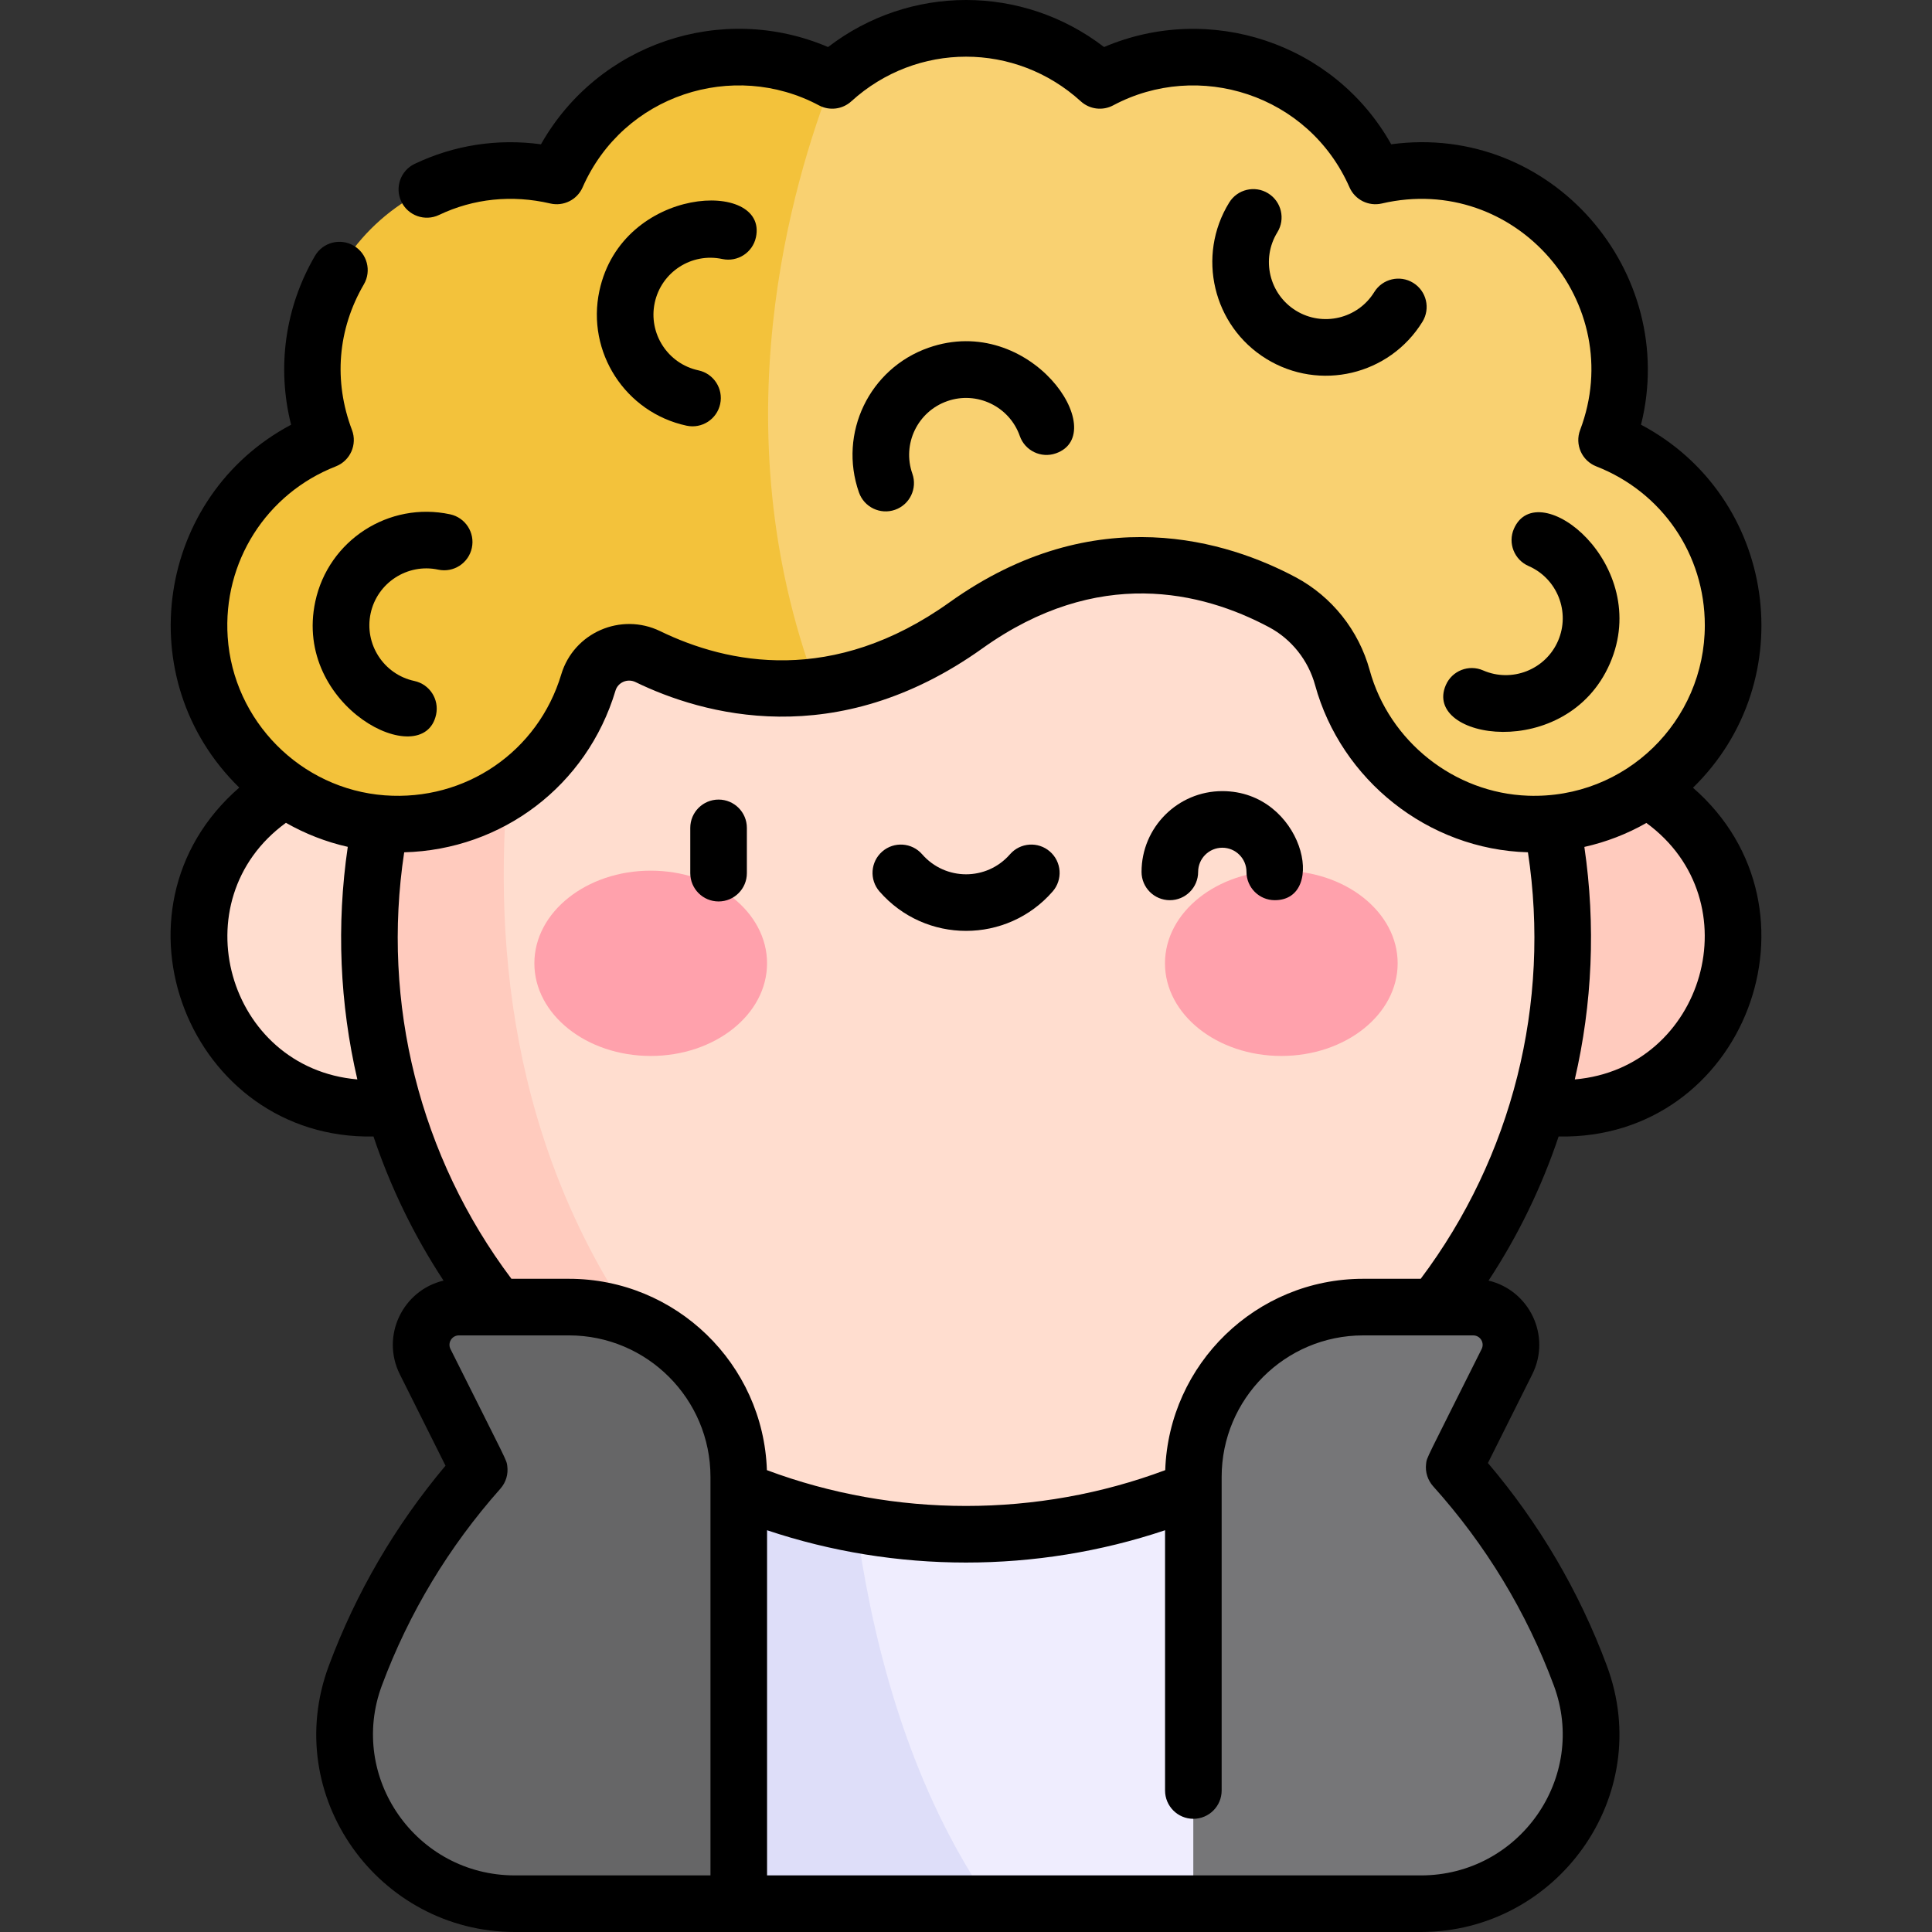<svg id="Capa_1" enable-background="new 0 0 512.041 512.041" height="512" viewBox="0 0 512.041 512.041" width="512" xmlns="http://www.w3.org/2000/svg"><rect x="0" y="0" width="512.041" height="512.041" fill="#333333" stroke="none"/><g><circle cx="414.14" cy="248.494" fill="#ffcbbe" r="45.176"/><circle cx="97.905" cy="248.494" fill="#ffddcf" r="45.176"/><path d="m316.262 504.496h-53.78s-117.74-28.4-38.74-170.08c10.61-2.04 21.56-3.1 32.76-3.1 24.78 0 48.34 5.2 69.65 14.59 85.34 105.02-9.89 158.59-9.89 158.59z" fill="#efedfe"/><path d="m262.482 504.496h-66.7s-86.14-66.7 27.96-170.08c-1.57 40.46 1.39 116.08 38.74 170.08z" fill="#dedef9"/><path d="m414.142 248.496c0 87.32-70.79 158.12-158.12 158.12-12.57 0-24.8-1.47-36.53-4.24 0 0-.01 0-.02-.01-2.17-.9-184.49-77.49-67.9-272.58 27.85-24.53 64.42-39.41 104.45-39.41 87.33 0 158.12 70.79 158.12 158.12z" fill="#ffddcf"/><path d="m219.492 402.376c-69.72-16.49-121.59-79.13-121.59-153.88 0-47.3 20.76-89.74 53.67-118.71-16.82 47.81-51.92 186.57 67.92 272.59z" fill="#ffcbbe"/><path d="m459.312 165.666c0 29.75-24.65 53.75-54.64 52.67-23.26-.83-42.94-17.03-48.91-38.78-2.35-8.55-8.08-15.82-15.9-19.99-17.42-9.29-49.01-18.77-83.84 6.11-10.3 7.36-20.31 11.84-29.75 14.28-3.38.88-6.69 1.49-9.91 1.89-134.66-65.1 1.52-161.91 1.52-161.91.74.34 1.46.69 2.17 1.07.17.08.34.17.51.26 9.36-8.52 21.8-13.72 35.46-13.72s26.1 5.2 35.46 13.72c26.774-14.274 60.551-3.049 73.03 25.32 40.956-9.576 76.202 30.553 61.27 69.99 19.63 7.67 33.53 26.75 33.53 49.09z" fill="#f9d171"/><path d="m216.362 181.846c-18.55 2.28-34.26-2.8-44.66-7.86-6.26-3.04-13.78.2-15.78 6.86-6.88 22.93-28.96 39.29-54.54 37.38-25.95-1.94-46.82-23.01-48.54-48.97-1.57-23.87 12.75-44.6 33.42-52.68-14.97-39.535 20.399-79.545 61.27-69.99 8.16-18.55 26.69-31.51 48.25-31.51 7.9 0 15.38 1.75 22.1 4.86.74.34 1.97.95 2.68 1.33-10.58 27.19-29.97 91.73-4.2 160.58z" fill="#f3c23b"/><ellipse cx="172.459" cy="255.307" fill="#ffa1ac" rx="30.834" ry="24.555"/><ellipse cx="339.59" cy="255.307" fill="#ffa1ac" rx="30.834" ry="24.555"/><path d="m376.562 504.496h-60.3v-113.12c0-16.77 9.18-31.41 22.79-39.14 15.786-8.99 28.258-4.761 51.38-5.86 7.43 0 12.27 7.83 8.94 14.48l-13.005 26.009c-1.006 2.013.431 3.52.475 3.621 13.69 15.62 24.6 33.72 31.98 53.54 10.92 29.3-10.99 60.47-42.26 60.47z" fill="#767678"/><path d="m195.782 391.376v113.12h-59.34c-31.27 0-53.19-31.17-42.27-60.47 11.607-31.119 31.056-52.495 30.98-52.39 1.119-1.283 1.353-3.114.592-4.637l-13.072-26.143c-3.33-6.65 1.51-14.48 8.94-14.48 22.888 1.129 35.825-3.248 51.84 6.12 13.36 7.8 22.33 22.3 22.33 38.88z" fill="#666667"/></g><g><path d="m448.693 208.773c29.207-28.529 22.095-77.23-13.774-96.211 10.151-40.516-23.725-80.057-66.205-74.32-15.146-26.999-48.246-37.666-76.104-25.774-21.629-16.623-51.513-16.624-73.144 0-28.119-12.005-60.928-1.014-76.092 25.776-11.543-1.559-23.006.201-33.469 5.185-3.739 1.781-5.327 6.256-3.546 9.996 1.781 3.739 6.257 5.328 9.997 3.546 9.136-4.352 19.332-5.403 29.492-3.038 3.509.815 7.111-.981 8.564-4.284 10.818-24.579 39.964-33.823 62.633-21.724 2.799 1.494 6.233 1.065 8.579-1.07 17.338-15.777 43.486-15.777 60.824 0 2.348 2.135 5.779 2.563 8.579 1.07 22.588-12.056 51.781-2.932 62.633 21.724 1.453 3.303 5.059 5.1 8.564 4.284 35.474-8.257 65.291 26.445 52.561 60.029-1.458 3.845.452 8.146 4.282 9.644 17.473 6.83 28.763 23.358 28.763 42.108 0 25.346-20.933 46.106-46.874 45.175-19.512-.699-36.761-14.382-41.947-33.274-2.894-10.544-10.038-19.517-19.602-24.618-17.629-9.403-52.989-21.049-91.73 6.624-30.934 22.096-58.777 16.364-76.689 7.664-10.417-5.059-22.91.372-26.235 11.449-6.145 20.473-25.378 33.649-46.797 32.056-22.248-1.662-40.138-19.712-41.612-41.986-1.311-19.82 10.208-37.983 28.661-45.197 3.83-1.497 5.74-5.798 4.282-9.644-4.917-12.975-3.799-26.682 3.15-38.598 2.087-3.578.878-8.171-2.7-10.257-3.577-2.086-8.171-.877-10.257 2.701-7.954 13.638-10.15 29.614-6.33 44.76-35.641 18.909-43.142 67.423-13.734 96.171-37.359 32.451-13.145 93.414 35.571 92.469 4.49 13.387 10.706 26.229 18.568 38.193-10.782 2.55-16.698 14.628-11.577 24.854l12.098 24.196c-13.312 15.85-23.707 33.654-30.917 53.001-12.922 34.669 13.301 70.589 49.297 70.589h240.12c35.967 0 62.219-35.895 49.288-70.587-7.318-19.657-17.913-37.699-31.514-53.711l11.742-23.484c5.131-10.247-.808-22.312-11.575-24.858 7.862-11.963 14.078-24.806 18.568-38.193 49.304.956 72.522-60.296 35.608-92.436zm-285.572-25.729c.663-2.212 3.188-3.299 5.315-2.268 17.657 8.577 53.083 18.818 91.96-8.95 30.541-21.815 58.16-15.085 75.953-5.594 5.942 3.169 10.388 8.766 12.195 15.353 6.882 25.07 29.882 43.57 56.406 44.3 6.075 40.012-4.12 80.695-28.42 113.036h-15.253c-28.349 0-51.508 22.59-52.455 50.714-33.816 12.654-71.757 12.653-105.571 0-.947-28.123-24.105-50.713-52.455-50.713h-15.253c-24.3-32.34-34.495-73.022-28.421-113.033 25.904-.685 48.422-17.598 55.999-42.845zm-87.339 35.028c5.058 2.884 10.566 5.054 16.389 6.37-3.046 20.741-2.116 41.63 2.535 61.637-34.461-2.963-47.187-47.427-18.924-68.007zm25.433 228.618c7.154-19.193 17.722-36.738 31.41-52.148 1.508-1.714 2.101-3.887 1.82-5.982-.231-1.764.282-.351-15.051-31.017-.833-1.663.37-3.622 2.233-3.622h29.17c20.678 0 37.5 16.822 37.5 37.5v105.62h-51.84c-26.166 0-44.317-26-35.242-50.351zm275.362 50.351h-173.28v-91.478c34.043 11.406 71.37 11.427 105.48 0v68.979c0 4.142 3.358 7.5 7.5 7.5 4.143 0 7.5-3.358 7.5-7.5v-83.12c0-20.678 16.822-37.5 37.5-37.5h29.17c1.866 0 3.066 1.96 2.231 3.626-15.051 30.103-14.491 28.581-14.717 30.406-.278 2.229.462 4.38 1.857 5.941 13.973 15.547 24.735 33.31 31.99 52.796 9.088 24.383-9.098 50.35-35.231 50.35zm40.791-210.962c4.65-20 5.58-40.883 2.538-61.618 5.773-1.291 11.301-3.423 16.437-6.352 28.274 20.674 15.34 65.019-18.975 67.97z"/><path d="m393.064 177.676c-3.799-1.656-8.218.083-9.872 3.88-6.284 14.425 32.03 20.589 43.482-5.695 11.434-26.246-19.114-50.237-25.439-35.722-1.654 3.797.083 8.217 3.881 9.872 7.627 3.323 11.129 12.232 7.806 19.858-3.321 7.629-12.233 11.129-19.858 7.807z"/><path d="m336.099 51.238c-3.525-2.177-8.146-1.082-10.321 2.443-8.713 14.119-4.315 32.694 9.804 41.407 14.152 8.734 32.67 4.349 41.406-9.803 2.175-3.525 1.081-8.146-2.444-10.321-3.525-2.176-8.146-1.082-10.321 2.443-4.368 7.082-13.682 9.286-20.764 4.917-7.079-4.37-9.284-13.684-4.915-20.764 2.174-3.526 1.08-8.147-2.445-10.322z"/><path d="m251.048 106.316c7.851-2.756 16.478 1.391 19.233 9.242 1.372 3.908 5.648 5.967 9.56 4.593 14.814-5.197-6.682-37.481-33.76-27.989-15.689 5.506-23.936 22.66-18.429 38.354 1.379 3.928 5.672 5.96 9.561 4.593 3.908-1.371 5.965-5.652 4.594-9.56-2.763-7.869 1.371-16.472 9.241-19.233z"/><path d="m191.441 68.649c4.052.865 8.037-1.711 8.905-5.761 3.307-15.41-35.467-13.884-41.488 14.204-3.48 16.222 6.887 32.25 23.108 35.729 4.05.869 8.038-1.71 8.906-5.76.869-4.05-1.71-8.037-5.76-8.906-8.135-1.745-13.333-9.782-11.589-17.917 1.749-8.151 9.762-13.339 17.918-11.589z"/><path d="m116.146 150.975c4.05.871 8.038-1.71 8.906-5.76.869-4.05-1.71-8.037-5.76-8.906-16.229-3.48-32.251 6.888-35.729 23.11-6.002 27.992 28.695 45.448 32.016 29.968.869-4.05-1.71-8.038-5.761-8.906-8.134-1.744-13.333-9.782-11.589-17.917 1.747-8.134 9.79-13.331 17.917-11.589z"/><path d="m190.444 238.913c4.143 0 7.5-3.358 7.5-7.5v-12c0-4.142-3.357-7.5-7.5-7.5s-7.5 3.358-7.5 7.5v12c0 4.142 3.358 7.5 7.5 7.5z"/><path d="m278.987 236.267c2.722-3.123 2.395-7.86-.728-10.582-3.123-2.721-7.86-2.396-10.581.727-6.178 7.089-17.132 7.053-23.278 0-2.721-3.123-7.459-3.448-10.581-.727-3.123 2.721-3.449 7.458-.727 10.582 12.148 13.943 33.77 13.916 45.895 0z"/><path d="m310.045 238.578c4.143 0 7.5-3.358 7.5-7.5 0-3.532 2.874-6.406 6.406-6.406s6.406 2.874 6.406 6.406c0 4.142 3.357 7.5 7.5 7.5 14.178 0 7.415-28.906-13.906-28.906-11.804 0-21.406 9.603-21.406 21.406 0 4.143 3.357 7.5 7.5 7.5z"/></g></svg>